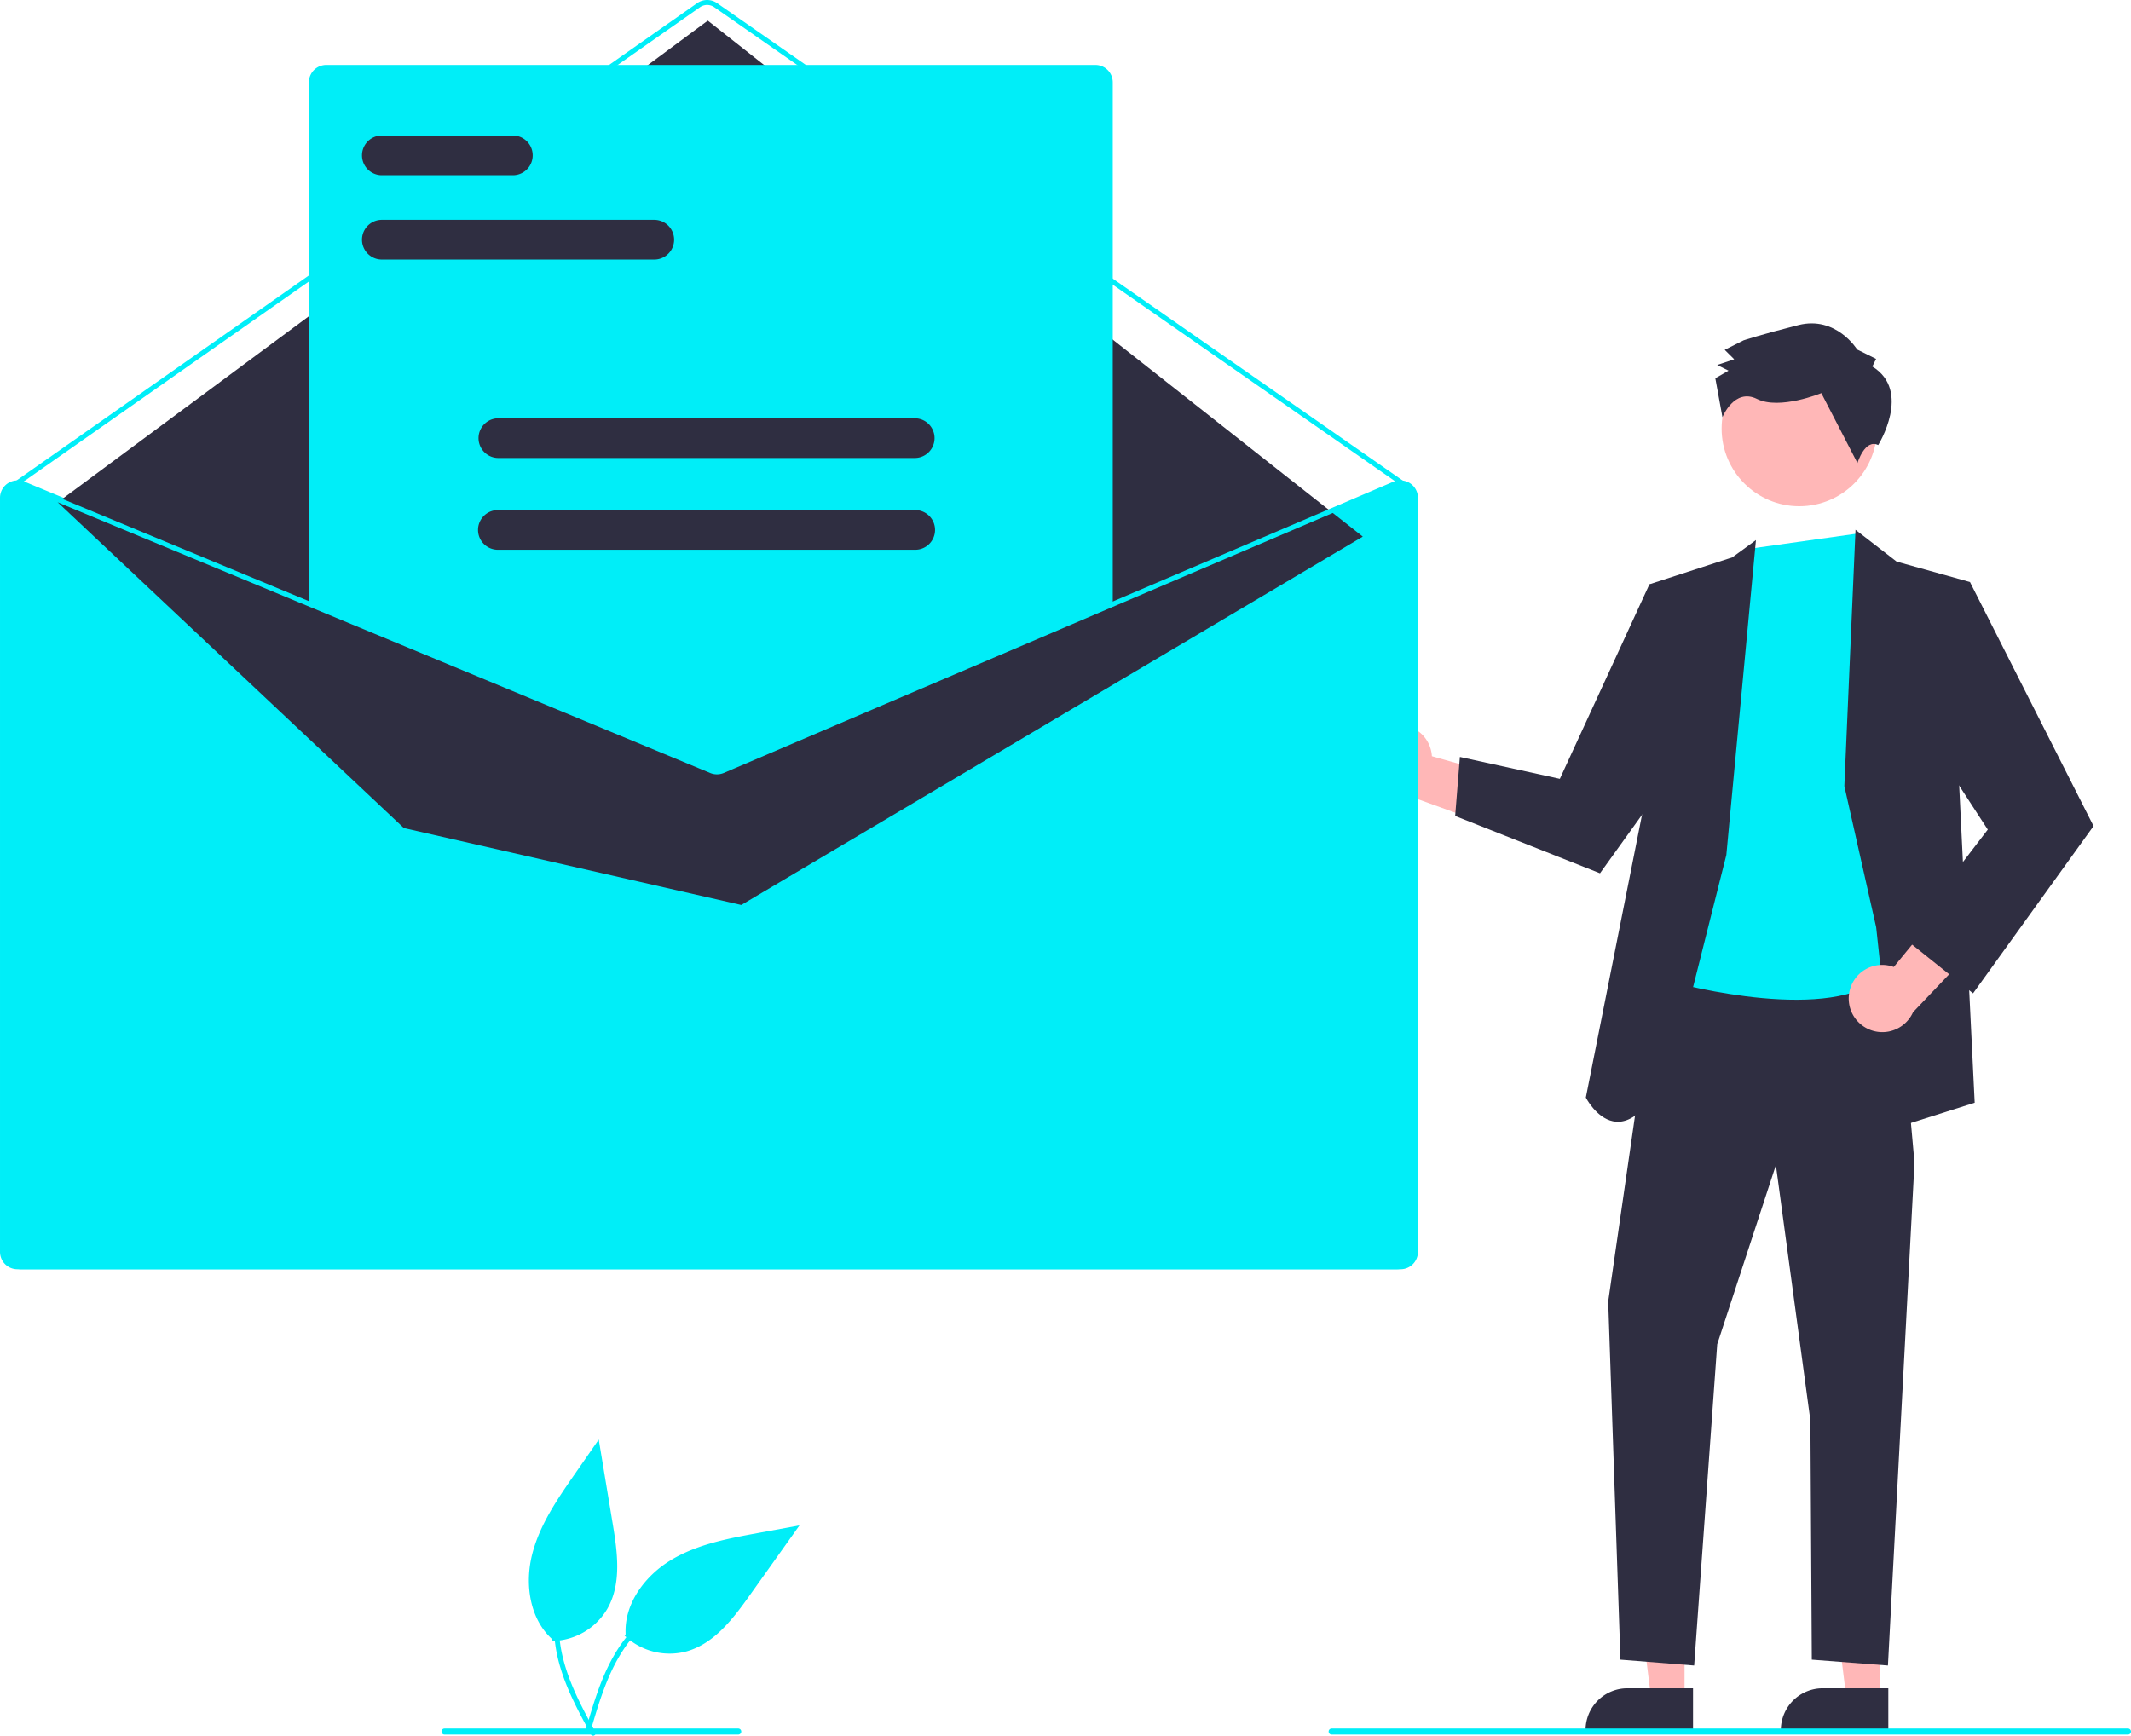 <?xml version="1.0" encoding="UTF-8" standalone="no"?>
<svg
   data-name="Layer 1"
   width="703.817"
   height="573.37"
   viewBox="0 0 703.817 573.37"
   version="1.1"
   id="svg60"
   sodipodi:docname="contact.svg"
   inkscape:version="1.2.1 (9c6d41e410, 2022-07-14)"
   xmlns:inkscape="http://www.inkscape.org/namespaces/inkscape"
   xmlns:sodipodi="http://sodipodi.sourceforge.net/DTD/sodipodi-0.dtd"
   xmlns="http://www.w3.org/2000/svg"
   xmlns:svg="http://www.w3.org/2000/svg">
  <defs
     id="defs64" />
  <sodipodi:namedview
     id="namedview62"
     pagecolor="#ffffff"
     bordercolor="#000000"
     borderopacity="0.25"
     inkscape:showpageshadow="2"
     inkscape:pageopacity="0.0"
     inkscape:pagecheckerboard="0"
     inkscape:deskcolor="#d1d1d1"
     showgrid="false"
     inkscape:zoom="4.6567364"
     inkscape:cx="465.02525"
     inkscape:cy="549.097"
     inkscape:window-width="1366"
     inkscape:window-height="717"
     inkscape:window-x="0"
     inkscape:window-y="0"
     inkscape:window-maximized="1"
     inkscape:current-layer="svg60" />
  <path
     id="e77d6775-0d6e-4379-8bfc-a6b010ad5ee5-464"
     data-name="Path 461"
     d="M454.389,703.636a21.574,21.574,0,0,0,20.509,5.179c9.164-2.601,15.383-10.869,20.903-18.633l16.334-22.959-13.765,2.524c-9.899,1.815-20.044,3.72-28.665,8.914s-15.526,14.466-14.98,24.515"
     transform="translate(-248.091 -163.315)"
     fill="#e6e6e6"
     style="fill:#00eef8;fill-opacity:1" />
  <path
     id="a925376f-81ed-452b-bc21-27b5ed1cb659-465"
     data-name="Path 462"
     d="M441.594,734.564c2.414-8.231,4.842-16.575,9.104-24.077,3.785-6.662,8.958-12.507,15.781-16.142a35.246,35.246,0,0,1,11.605-3.775c1.058-.149,1.231,1.498.177,1.647a33.507,33.507,0,0,0-18.638,9.166c-5.637,5.515-9.334,12.626-12.068,19.944-1.655,4.425-2.991,8.958-4.32,13.49a.854.854,0,0,1-.946.693.833.833,0,0,1-.693-.946Z"
     transform="translate(-248.091 -163.315)"
     fill="#f2f2f2"
     style="fill:#00eef8;fill-opacity:1" />
  <path
     d="M707.405,403.053a11.039,11.039,0,0,1,13.605,10.07l37.764,10.616-15.409,13.346-33.499-12.127a11.099,11.099,0,0,1-2.461-21.905Z"
     transform="translate(-248.091 -163.315)"
     fill="#ffb7b7"
     id="path4" />
  <polygon
     points="556.357 561.294 545.349 561.293 540.112 518.835 556.359 518.836 556.357 561.294"
     fill="#ffb7b7"
     id="polygon6" />
  <path
     d="M807.255,735.279l-35.494-.001v-.449A13.816,13.816,0,0,1,785.577,721.014h.001l21.678.001Z"
     transform="translate(-248.091 -163.315)"
     fill="#2f2e41"
     id="path8" />
  <polygon
     points="620.859 561.294 609.851 561.293 604.614 518.835 620.86 518.836 620.859 561.294"
     fill="#ffb7b7"
     id="polygon10" />
  <path
     d="M871.757,735.279l-35.494-.001v-.449a13.816,13.816,0,0,1,13.815-13.815h.001l21.678.001Z"
     transform="translate(-248.091 -163.315)"
     fill="#2f2e41"
     id="path12" />
  <polygon
     points="547.363 317.603 531.148 429.917 535.188 548.251 559.537 550.19 567.151 444.067 586.533 384.893 597.928 469.245 598.396 548.251 623.539 550.19 632.308 384.09 625.858 311.854 547.363 317.603"
     fill="#2f2e41"
     id="polygon14" />
  <circle
     cx="594.261"
     cy="141.578"
     r="25.651"
     fill="#ffb7b7"
     id="circle16" />
  <path
     d="M826.542,344.496,798.223,487.162s47.678,13.684,68.565,1.051,11.527-51.631,11.527-51.631l-3.825-66.358-7.069-16.781-5.998-13.852Z"
     transform="translate(-248.091 -163.315)"
     fill="#cbcbcb"
     id="path18"
     style="fill:#00eef8;fill-opacity:1" />
  <path
     d="M818.253,445.764l9.783-104.037-7.823,5.712L792.858,356.322l-1.872,73.246L771.851,525.888s13.677,26.688,30.627-17.464Z"
     transform="translate(-248.091 -163.315)"
     fill="#2f2e41"
     id="path20" />
  <polygon
     points="557.931 203.962 544.767 193.007 515.18 257.279 482.164 250.047 480.604 269.546 528.44 288.477 561.038 243.095 557.931 203.962"
     fill="#2f2e41"
     id="polygon22" />
  <polygon
     points="609.144 259.677 612.831 175.005 626.399 185.512 650.63 192.266 647.077 259.677 652.19 364.277 626.786 372.323 619.655 306.32 609.144 259.677"
     fill="#2f2e41"
     id="polygon24" />
  <path
     d="M858.866,491.152a11.039,11.039,0,0,1,14.688-8.412l24.896-30.315,6.029,19.473L879.913,497.7a11.099,11.099,0,0,1-21.047-6.548Z"
     transform="translate(-248.091 -163.315)"
     fill="#ffb7b7"
     id="path26" />
  <polygon
     points="634.407 201.665 650.63 192.266 691.451 272.878 651.652 328.143 628.952 309.993 656.516 274.048 631.394 235.44 634.407 201.665"
     fill="#2f2e41"
     id="polygon28" />
  <path
     d="M866.478,284.385l1.244-2.503-6.257-3.109s-6.903-11.232-19.394-8.075-18.111,5.045-18.111,5.045l-6.242,3.141,3.133,3.117-5.62,1.889,3.754,1.865-4.368,2.511,2.352,12.871s3.906-9.762,11.415-6.032,21.243-1.929,21.243-1.929l11.932,23.093s2.462-8.095,6.851-5.937C868.41,310.334,879.623,292.477,866.478,284.385Z"
     transform="translate(-248.091 -163.315)"
     fill="#2f2e41"
     id="path30" />
  <path
     d="M710.664,322.019h-.164l-94.071,40.169-128.709,54.96a4.151,4.151,0,0,1-3.18.016L351.75,362.073l-96.382-39.989-.147-.066h-.164a5.742,5.742,0,0,0-5.736,5.736V576.864a5.742,5.742,0,0,0,5.736,5.736H710.664a5.742,5.742,0,0,0,5.736-5.736V327.755A5.742,5.742,0,0,0,710.664,322.019Z"
     transform="translate(-248.091 -163.315)"
     fill="#fff"
     id="path32"
     style="fill:#00eef8;fill-opacity:1" />
  <path
     d="M711.073,323.658a.817.817,0,0,1-.468-.147L483.982,165.685a4.11,4.11,0,0,0-4.694.008L254.298,323.51a.82.82,0,0,1-.941-1.342L478.347,164.351a5.754,5.754,0,0,1,6.572-.011L711.542,322.166a.82.82,0,0,1-.469,1.492Z"
     transform="translate(-248.091 -163.315)"
     fill="#3f3d56"
     id="path34"
     style="fill:#00eef8;fill-opacity:1" />
  <polygon
     points="19.063 165.938 233.765 6.817 450.097 177.26 244.827 298.946 133.384 273.544 19.063 165.938"
     fill="#e6e6e6"
     id="polygon36"
     style="fill:#2f2e41;fill-opacity:1" />
  <path
     d="M390.883,537.422H284.815a4.955,4.955,0,1,1-.015-9.911H390.883a4.955,4.955,0,1,1,.015,9.911Z"
     transform="translate(-248.091 -163.315)"
     fill="#00eef8"
     id="path38" />
  <path
     d="M322.869,516.116H284.815a4.955,4.955,0,1,1-.015-9.911h38.07a4.955,4.955,0,0,1,.015,9.911h-.015Z"
     transform="translate(-248.091 -163.315)"
     fill="#00eef8"
     id="path40" />
  <path
     d="M484.876,417.881a6.199,6.199,0,0,1-2.351-.461L350.111,362.478V190.499a5.743,5.743,0,0,1,5.736-5.736H609.873a5.743,5.743,0,0,1,5.736,5.736V362.598l-.249.106-128.062,54.689A6.241,6.241,0,0,1,484.876,417.881Z"
     transform="translate(-248.091 -163.315)"
     fill="#00eef8"
     id="path42" />
  <path
     d="M709.435,322.019h-.164l-94.071,40.169-128.709,54.96a4.151,4.151,0,0,1-3.18.016l-132.79-55.091-96.382-39.989-.147-.066h-.164a5.742,5.742,0,0,0-5.736,5.736V576.864a5.742,5.742,0,0,0,5.736,5.736H709.435a5.742,5.742,0,0,0,5.736-5.736V327.755A5.742,5.742,0,0,0,709.435,322.019Zm4.097,254.845a4.099,4.099,0,0,1-4.097,4.097H253.827a4.099,4.099,0,0,1-4.097-4.097V327.755a4.106,4.106,0,0,1,3.942-4.097l96.849,40.185,132.159,54.837a5.835,5.835,0,0,0,4.458-.025l128.061-54.689L709.599,323.658a4.11,4.11,0,0,1,3.933,4.097Z"
     transform="translate(-248.091 -163.315)"
     fill="#3f3d56"
     id="path44"
     style="fill:#00eef8;fill-opacity:1" />
  <path
     d="M464.262,249.049H374.123a6.556,6.556,0,0,1,0-13.111h90.138a6.556,6.556,0,0,1,0,13.111Z"
     transform="translate(-248.091 -163.315)"
     fill="#fff"
     id="path46"
     style="fill:#2f2e41;fill-opacity:1" />
  <path
     d="M417.554,221.188H374.123a6.556,6.556,0,0,1,0-13.111h43.43a6.556,6.556,0,0,1,0,13.111Z"
     transform="translate(-248.091 -163.315)"
     fill="#fff"
     id="path48"
     style="fill:#2f2e41;fill-opacity:1" />
  <path
     d="M550.277,314.604H412.611a6.556,6.556,0,0,1,0-13.111H550.277a6.556,6.556,0,0,1,0,13.111Z"
     transform="translate(-248.091 -163.315)"
     fill="#fff"
     id="path50"
     style="fill:#2f2e41;fill-opacity:1" />
  <path
     d="M550.277,344.924H412.611a6.556,6.556,0,1,1,0-13.111H550.277a6.556,6.556,0,1,1,0,13.111Z"
     transform="translate(-248.091 -163.315)"
     fill="#fff"
     id="path52"
     style="fill:#2f2e41;fill-opacity:1" />
  <path
     d="M950.909,736.315h-263a1,1,0,0,1,0-2h263a1,1,0,0,1,0,2Z"
     transform="translate(-248.091 -163.315)"
     fill="#cbcbcb"
     id="path54"
     style="fill:#00eef8;fill-opacity:1" />
  <path
     d="M491.909,736.315h-97a1,1,0,1,1,0-2h97a1,1,0,0,1,0,2Z"
     transform="translate(-248.091 -163.315)"
     fill="#cbcbcb"
     id="path56"
     style="fill:#00eef8;fill-opacity:1" />
  <path
     id="e8398aff-523f-434a-af20-c024070a1d12-466"
     data-name="Path 461"
     d="M430.575,705.397a21.574,21.574,0,0,0,18.194-10.791c4.663-8.307,3.243-18.555,1.682-27.952l-4.609-27.797-7.98,11.497c-5.739,8.267-11.588,16.772-14.038,26.534s-.807,21.205,6.666,27.946"
     transform="translate(-248.091 -163.315)"
     fill="#e6e6e6"
     style="fill:#00eef8;fill-opacity:1" />
  <path
     id="e2bc4c04-3c78-4f76-9d7c-3717db50fbca-467"
     data-name="Path 462"
     d="M443.313,736.348c-4.093-7.539-8.255-15.167-10.523-23.491-2.014-7.393-2.469-15.185-.193-22.574a35.246,35.246,0,0,1,5.566-10.86c.645-.852,1.929.194,1.288,1.043a33.507,33.507,0,0,0-6.752,19.642c-.108,7.885,2.285,15.534,5.507,22.651,1.947,4.305,4.196,8.46,6.45,12.611a.854.854,0,0,1-.182,1.158.833.833,0,0,1-1.158-.182Z"
     transform="translate(-248.091 -163.315)"
     fill="#f2f2f2"
     style="fill:#00eef8;fill-opacity:1" />
</svg>
